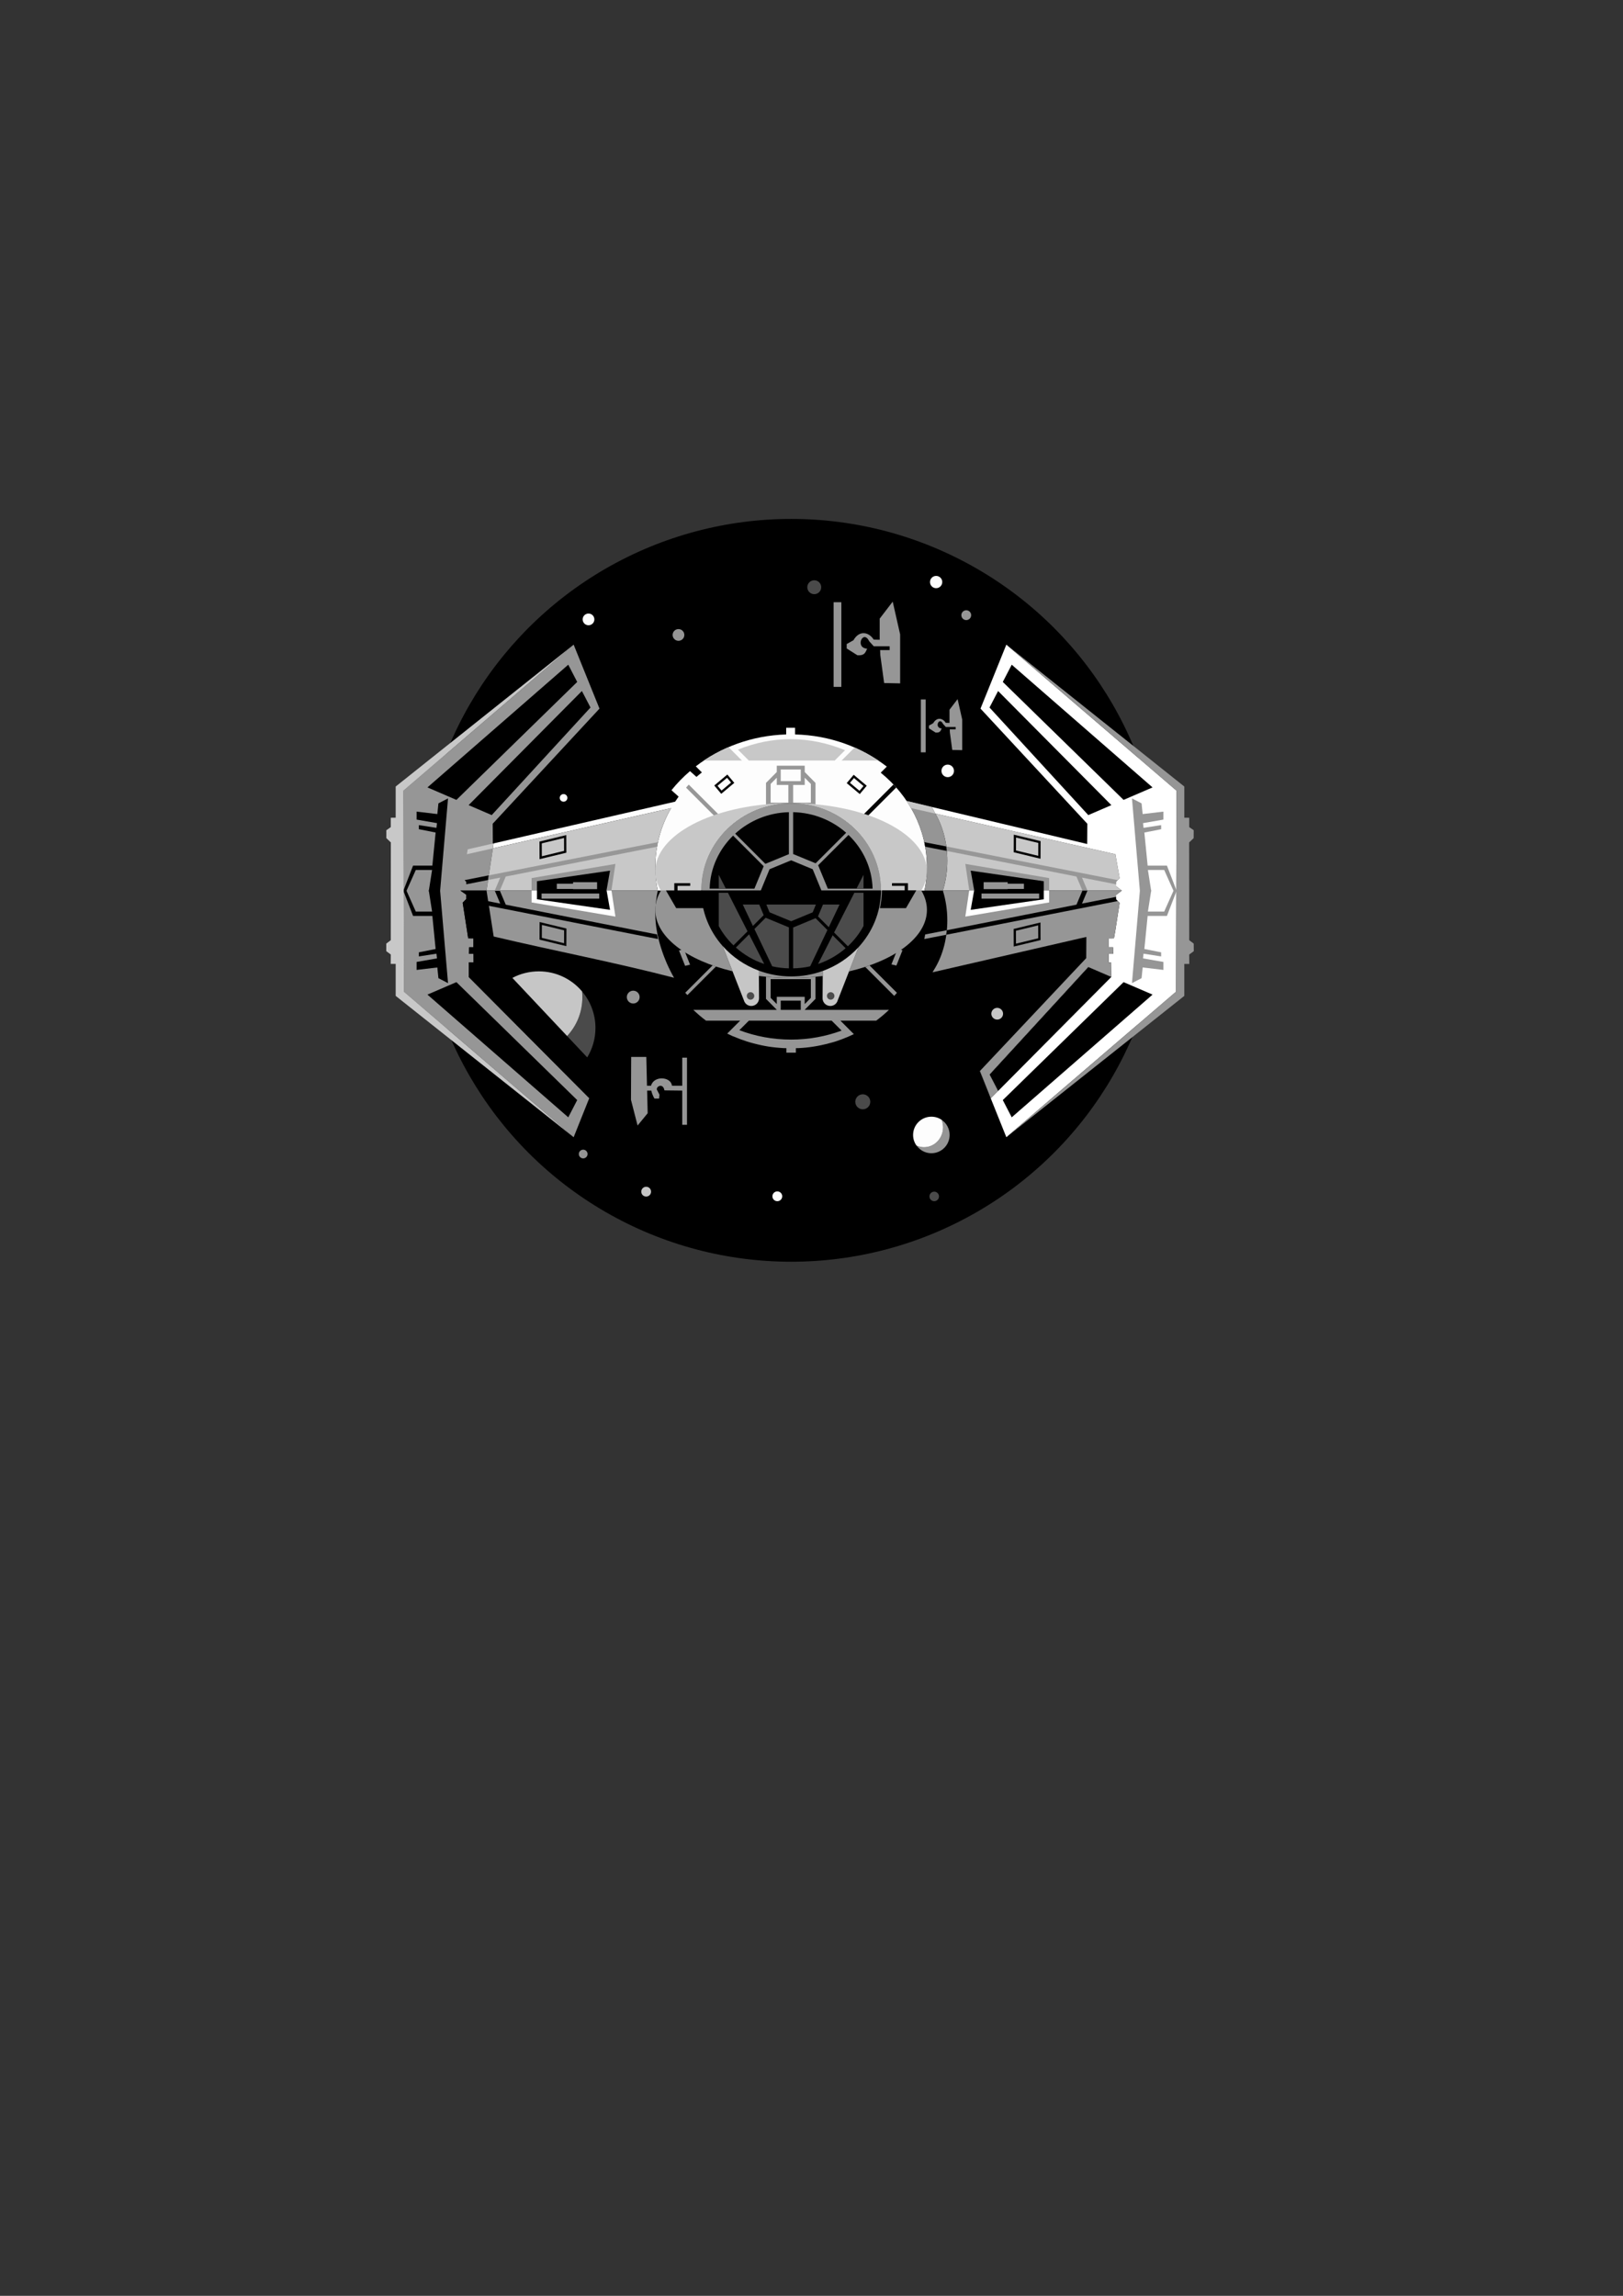 <?xml version="1.0" encoding="UTF-8" standalone="no"?>
<!-- Created with Inkscape (http://www.inkscape.org/) -->

<svg
   xmlns:dc="http://purl.org/dc/elements/1.1/"
   xmlns:cc="http://creativecommons.org/ns#"
   xmlns:rdf="http://www.w3.org/1999/02/22-rdf-syntax-ns#"
   xmlns:svg="http://www.w3.org/2000/svg"
   xmlns="http://www.w3.org/2000/svg"
   xmlns:sodipodi="http://sodipodi.sourceforge.net/DTD/sodipodi-0.dtd"
   xmlns:inkscape="http://www.inkscape.org/namespaces/inkscape"
   width="210mm"
   height="297mm"
   id="svg8736"
   version="1.1"
   inkscape:version="0.92.1 r15371"
   sodipodi:docname="TIE-X1.svg">
  <rect width="100%" height="100%" fill="#333333" stroke="none"/>
  <defs
     id="defs8738" />
  <sodipodi:namedview
     id="base"
     pagecolor="#ffffff"
     bordercolor="#666666"
     borderopacity="1.0"
     inkscape:pageopacity="0.0"
     inkscape:pageshadow="2"
     inkscape:zoom="2"
     inkscape:cx="367.99137"
     inkscape:cy="660.4742"
     inkscape:document-units="px"
     inkscape:current-layer="layer1"
     showgrid="false"
     inkscape:window-width="1920"
     inkscape:window-height="1016"
     inkscape:window-x="0"
     inkscape:window-y="27"
     inkscape:window-maximized="1" />
  <g
     inkscape:label="Calque 1"
     inkscape:groupmode="layer"
     id="layer1">
    <circle
       style="color:#000000;display:inline;overflow:visible;visibility:visible;opacity:0.99;fill:#000000;fill-opacity:1;stroke:none;stroke-width:1.129;marker:none;enable-background:accumulate"
       id="path4210"
       cx="386.933"
       cy="435.32"
       r="181.6" />
    <path
       style="color:#000000;display:inline;overflow:visible;visibility:visible;opacity:0.99;fill:#969696;fill-opacity:1;stroke:none;stroke-width:1.127;stroke-linecap:butt;stroke-linejoin:miter;stroke-miterlimit:4;stroke-dasharray:none;stroke-dashoffset:0;stroke-opacity:1;marker:none;enable-background:accumulate"
       d="m 384.2,392.767 c -23.04,1.345 -41.3,19.761 -41.3,42.3 0,0.124 -10e-4,0.243 0,0.367 h 87.967 c 10e-4,-0.124 0,-0.243 0,-0.367 0,-22.539 -18.229,-40.955 -41.267,-42.3 z"
       id="path4202"
       inkscape:connector-curvature="0" />
    <path
       style="color:#000000;display:inline;overflow:visible;visibility:visible;opacity:0.99;fill:#000000;fill-opacity:1;stroke:none;stroke-width:1.127;stroke-linecap:butt;stroke-linejoin:miter;stroke-miterlimit:4;stroke-dasharray:none;stroke-dashoffset:0;stroke-opacity:1;marker:none;enable-background:accumulate"
       d="m 342.9,435.433 c 0.207,23.242 19.832,42 44,42 24.168,0 43.76,-18.758 43.967,-42 z m 43.933,42.7 c 1.034,0 2.099,0 0.067,0 -2.102,0 -1.1,0 -0.067,0 z"
       id="path4191"
       inkscape:connector-curvature="0" />
    <path
       style="fill:#c8c8c8;fill-opacity:1;stroke:none;stroke-width:1.067px;stroke-linecap:butt;stroke-linejoin:miter;stroke-opacity:1"
       d="m 457.4,397.8 c 3.676,6.336 5.867,14.363 5.867,23.1 0,5.165 -0.781,10.065 -2.167,14.533 h 87.533 l -2.867,-2.167 0.033,-2.133 1.733,-1.767 -2.067,-11.7 z"
       id="path3830"
       inkscape:connector-curvature="0"
       sodipodi:nodetypes="csccccccc" />
    <path
       style="color:#000000;display:inline;overflow:visible;visibility:visible;opacity:0.99;fill:none;stroke:none;stroke-width:1.134;stroke-linecap:butt;stroke-linejoin:miter;stroke-miterlimit:4;stroke-dasharray:none;stroke-dashoffset:0;stroke-opacity:1;marker:none;enable-background:accumulate"
       d="m 445.567,395.133 c 0.309,0.536 0.608,1.088 0.9,1.633 0.077,0.144 0.157,0.289 0.233,0.433 0.016,0.031 0.017,0.069 0.033,0.1 0.406,0.777 0.796,1.539 1.167,2.333 0.068,0.146 0.133,0.287 0.2,0.433 0.311,0.68 0.615,1.375 0.9,2.067 0.333,0.81 0.67,1.64 0.967,2.467 0.012,0.033 0.021,0.067 0.033,0.1 0.275,0.771 0.524,1.549 0.767,2.333 0.027,0.088 0.04,0.178 0.067,0.267 0.245,0.806 0.491,1.614 0.7,2.433 0.02,0.078 0.047,0.155 0.067,0.233 0.208,0.83 0.395,1.657 0.567,2.5 0.014,0.066 0.02,0.134 0.033,0.2 0.11,0.55 0.206,1.112 0.3,1.667 0.06,0.357 0.113,0.708 0.167,1.067 0.094,0.631 0.193,1.263 0.267,1.9 0.092,0.796 0.141,1.595 0.2,2.4 0.007,0.101 0.027,0.199 0.033,0.3 0.023,0.336 0.05,0.662 0.067,1 0.047,0.952 0.067,1.904 0.067,2.867 0,0.928 -0.022,1.849 -0.067,2.767 -0.003,0.056 0.003,0.111 0,0.167 -0.005,0.1 -0.028,0.2 -0.033,0.3 -0.044,0.782 -0.091,1.559 -0.167,2.333 -0.01,0.099 -0.023,0.201 -0.033,0.3 -0.009,0.079 -0.025,0.154 -0.033,0.233 -0.198,1.846 -0.495,3.672 -0.867,5.467 h 9 c 1.386,-4.468 2.167,-9.368 2.167,-14.533 0,-8.737 -2.191,-16.764 -5.867,-23.1 z"
       id="path3825"
       inkscape:connector-curvature="0" />
    <path
       style="fill:#ffffff;fill-opacity:1;stroke:none;stroke-width:1.067px;stroke-linecap:butt;stroke-linejoin:miter;stroke-opacity:1"
       d="M 492.133,315.2 479.5,346.467 l 52.233,56.3 -0.067,9.9 -75.967,-18.1 1.7,3.233 88.067,19.867 2.067,11.7 -1.733,1.767 -0.033,2.133 2.867,2.167 -2.867,2.167 0.033,2.133 1.733,1.767 -2.067,13.3 v 0.033 l -0.7,3.967 -2.533,0.033 v 4.3 H 544.3 l 0.067,3.233 h -2.2 l -0.033,4.233 1.167,-0.033 0.1,7.033 -11.2,-4.833 -48.3,52.6 4.167,8.033 -3.567,3.6 7.633,19.033 82.967,-71.133 0.267,-98.3 z M 479.267,523.633 479.2,523.7 l 4.467,11.2 z"
       id="path9265"
       inkscape:connector-curvature="0" />
    <path
       style="fill:#969696;fill-opacity:1;stroke:none;stroke-width:1.067px;stroke-linecap:butt;stroke-linejoin:miter;stroke-opacity:1"
       d="m 492.133,315.2 83.233,71.4 -0.267,98.3 -82.967,71.133 87.033,-69.1 V 471.3 H 581.6 l -0.033,-4.6 2.233,-1.633 -0.033,-3.7 -2.2,-1.667 -0.033,-47.8 2.2,-2.1 0.033,-3.867 -2.2,-1.533 v -4.567 l -2.4,-0.033 V 384.567 Z"
       id="path9267"
       inkscape:connector-curvature="0"
       sodipodi:nodetypes="ccccccccccccccccccc" />
    <path
       style="fill:#000000;fill-opacity:1;stroke:none;stroke-width:1.067px;stroke-linecap:butt;stroke-linejoin:miter;stroke-opacity:1"
       d="M 494.767,325 490.4,333.433 549.467,391.1 563.633,385 Z m -6.667,12.867 -4.2,8.067 48.3,52.6 11.3,-4.867 z"
       id="path9269"
       inkscape:connector-curvature="0" />
    <path
       id="path9274"
       d="m 494.767,546.305 -4.367,-8.433 59.067,-57.667 14.167,6.1 z M 488.1,533.438 l -4.2,-8.067 48.3,-52.6 11.3,4.867 z"
       style="fill:#000000;fill-opacity:1;stroke:none;stroke-width:1.067px;stroke-linecap:butt;stroke-linejoin:miter;stroke-opacity:1"
       inkscape:connector-curvature="0" />
    <path
       style="fill:#969696;fill-opacity:1;stroke:none;stroke-width:1.067px;stroke-linecap:butt;stroke-linejoin:miter;stroke-opacity:1"
       d="m 553.567,390.367 3.867,45.167 -3.867,45.167 4.7,-2.433 0.533,-5.233 10.133,1.2 v -3.9 l -9.967,-1.733 0.267,-2.3 8.6,1.333 v -2 l -8.2,-1.633 1.6,-16.167 h 9.433 l 4.6,-11.933 h 0.267 l -0.133,-0.367 0.133,-0.367 h -0.267 l -4.6,-11.933 h -9.433 l -1.6,-16.167 8.2,-1.633 v -2 l -8.6,1.333 -0.267,-2.3 9.967,-1.733 v -3.9 l -10.133,1.2 -0.533,-5.233 z m 7.8,35 h 7.967 l 4.533,10.167 -4.533,10.167 h -7.967 L 562.9,435.9 h 0.033 L 563,435.767 562.967,435.533 563,435.3 562.933,435.167 H 562.9 Z"
       id="path9276"
       inkscape:connector-curvature="0" />
    <path
       style="fill:#969696;fill-opacity:1;stroke:none;stroke-width:1.067px;stroke-linecap:butt;stroke-linejoin:miter;stroke-opacity:1"
       d="M 548.633,435.433 461.1,435.467 c 1.386,4.468 2.167,9.368 2.167,14.533 0,8.719 -2.171,16.737 -5.833,23.067 -0.007,0.013 -0.026,0.021 -0.033,0.033 l -1.367,2.3 75.233,-17.3 -0.067,10.367 -51.933,55.133 5.233,13.4 3.567,-3.6 -4.167,-8.033 48.3,-52.6 11.2,4.833 -0.1,-7.033 -1.167,0.033 0.033,-4.233 h 2.2 l -0.067,-3.233 h -2.067 v -4.3 l 2.533,-0.033 0.7,-3.967 v -0.033 l 2.067,-13.3 -1.733,-1.767 -0.033,-2.133 z"
       id="path9294"
       inkscape:connector-curvature="0" />
    <path
       style="fill:#969696;fill-opacity:1;stroke:none;stroke-width:1.067px;stroke-linecap:butt;stroke-linejoin:miter;stroke-opacity:1"
       d="M 280.533,315.2 197.3,386.6 l 0.267,98.3 82.967,71.133 7.633,-19.1 L 229.233,477.7 v -7.133 l 2.367,0.033 -0.033,-4.233 h -2.2 l 0.067,-3.233 h 2.067 v -4.3 l -2.533,-0.033 -0.633,-4.133 -2.067,-13.3 1.7,-1.733 0.033,-1.1 0.033,-1.067 -2.9,-2.033 h 12.8 l 3.1,-20.633 -0.1,-12.033 52.233,-56.3 z"
       id="path3041"
       inkscape:connector-curvature="0" />
    <path
       id="path3045"
       d="m 277.901,325 4.367,8.433 L 223.201,391.1 209.034,385 Z m 6.667,12.867 4.2,8.067 -48.3,52.6 -11.3,-4.867 z"
       style="fill:#000000;fill-opacity:1;stroke:none;stroke-width:1.067px;stroke-linecap:butt;stroke-linejoin:miter;stroke-opacity:1"
       inkscape:connector-curvature="0" />
    <path
       inkscape:connector-curvature="0"
       style="fill:#000000;fill-opacity:1;stroke:none;stroke-width:1.067px;stroke-linecap:butt;stroke-linejoin:miter;stroke-opacity:1"
       d="m 277.901,546.305 4.367,-8.433 -59.067,-57.667 -14.167,6.1 z"
       id="path3047"
       sodipodi:nodetypes="ccccc" />
    <path
       id="path3049"
       d="m 219.101,390.367 -3.867,45.167 3.867,45.167 -4.7,-2.433 -0.533,-5.233 -10.133,1.2 v -3.9 l 9.967,-1.733 -0.267,-2.3 -8.6,1.333 v -2 l 8.2,-1.633 -1.6,-16.167 h -9.433 l -4.6,-11.933 h -0.267 l 0.133,-0.367 -0.133,-0.367 h 0.267 l 4.6,-11.933 h 9.433 l 1.6,-16.167 -8.2,-1.633 v -2 l 8.6,1.333 0.267,-2.3 -9.967,-1.733 v -3.9 l 10.133,1.2 0.533,-5.233 z m -7.8,35 h -7.967 l -4.533,10.167 4.533,10.167 h 7.967 l -1.533,-9.8 h -0.033 l -0.067,-0.133 0.033,-0.233 -0.033,-0.233 0.067,-0.133 h 0.033 z"
       style="fill:#000000;fill-opacity:1;stroke:none;stroke-width:1.067px;stroke-linecap:butt;stroke-linejoin:miter;stroke-opacity:1"
       inkscape:connector-curvature="0" />
    <path
       style="color:#000000;display:inline;overflow:visible;visibility:visible;opacity:0.99;fill:#ffffff;fill-opacity:1;stroke:none;stroke-width:1.128;stroke-opacity:1;marker:none;enable-background:accumulate"
       d="M 384.467,355.833 V 359.1 c -16.797,0.513 -32.152,6.295 -44.2,15.6 l 2.967,2.967 c -0.891,0.717 -1.785,1.44 -2.633,2.2 l -3.167,-2.833 c -3.318,2.845 -6.369,5.965 -9.067,9.333 l 3.5,3.133 c -0.592,0.806 -1.149,1.634 -1.7,2.467 L 241.4,412.367 241.033,414.8 328.2,395.133 c -4.938,8.575 -7.733,18.348 -7.733,28.733 0,3.954 0.425,7.821 1.2,11.567 H 342.9 c -10e-4,-0.124 0,-0.243 0,-0.367 0,-23.413 19.703,-42.4 44,-42.4 24.297,0 43.967,18.987 43.967,42.4 0,0.124 10e-4,0.243 0,0.367 H 452.1 c 0.775,-3.746 1.2,-7.613 1.2,-11.567 0,-18.365 -8.743,-34.832 -22.6,-46.067 l 2.967,-2.967 C 421.474,365.36 405.879,359.506 388.8,359.1 v -3.267 z"
       id="path3053"
       inkscape:connector-curvature="0" />
    <path
       style="color:#000000;display:inline;overflow:visible;visibility:visible;opacity:0.99;fill:#c8c8c8;fill-opacity:1;stroke:none;stroke-width:1.127;stroke-linecap:butt;stroke-linejoin:miter;stroke-miterlimit:4;stroke-dasharray:none;stroke-dashoffset:0;stroke-opacity:1;marker:none;enable-background:accumulate"
       d="m 383.467,392.767 c -35.097,0.891 -63,15.43 -63,33.2 0,3.291 0.95,6.465 2.733,9.467 h 19.7 c -10e-4,-0.124 0,-0.243 0,-0.367 0,-22.397 18.033,-40.751 40.867,-42.3 -0.099,0.002 -0.201,-0.002 -0.3,0 z m 6.5,0 c 22.85,1.534 40.9,19.892 40.9,42.3 0,0.124 10e-4,0.243 0,0.367 h 19.7 c 1.784,-3.003 2.733,-6.174 2.733,-9.467 0,-17.831 -28.068,-32.401 -63.333,-33.2 z"
       id="path3823"
       inkscape:connector-curvature="0" />
    <path
       style="fill:#969696;fill-opacity:1;stroke:none;stroke-width:1.067px;stroke-linecap:butt;stroke-linejoin:miter;stroke-opacity:1"
       d="M 472.067,422.4 474,435.267 l -0.033,0.167 h 39.1 v -0.8 -5.3 z"
       id="path3389"
       inkscape:connector-curvature="0" />
    <path
       style="fill:#000000;fill-opacity:1;stroke:none;stroke-width:1.067px;stroke-linecap:butt;stroke-linejoin:miter;stroke-opacity:1"
       d="m 225.133,435.433 2.9,2.033 -0.033,1.067 -0.033,1.1 -1.7,1.733 2.067,13.3 0.633,4.133 2.533,0.033 v 4.3 h -2.067 l -0.067,3.233 h 2.2 l 0.033,4.233 -2.367,-0.033 V 477.7 l 58.933,59.233 5.3,-13.233 -52,-55.233 -0.033,-10.533 -2.333,-15.033 71.9,14.133 10.767,2.1 c -0.051,-0.235 -0.119,-0.464 -0.167,-0.7 -0.013,-0.066 -0.02,-0.134 -0.033,-0.2 -0.088,-0.44 -0.157,-0.888 -0.233,-1.333 l -10.567,-2.067 -63.434,-12.5 -2.9,-6.867 h -2.467 l 2.667,6.333 -5.9,-1.167 -0.8,-5.2 z"
       id="path3846"
       inkscape:connector-curvature="0" />
    <path
       style="fill:#c8c8c8;fill-opacity:1;stroke:none;stroke-width:1.067px;stroke-linecap:butt;stroke-linejoin:miter;stroke-opacity:1"
       d="M 328.2,395.133 241.033,414.8 l -3.1,20.633 h 83.733 c -0.775,-3.746 -1.2,-7.613 -1.2,-11.567 0,-10.391 2.789,-20.158 7.733,-28.733 z"
       id="path3848"
       inkscape:connector-curvature="0"
       sodipodi:nodetypes="ccccsc" />
    <path
       style="color:#000000;display:inline;overflow:visible;visibility:visible;opacity:0.99;fill:none;fill-opacity:1;stroke:none;stroke-width:1.129;stroke-miterlimit:4;stroke-dasharray:none;stroke-opacity:1;marker:none;enable-background:accumulate"
       d="m 321.667,435.433 c -0.775,3.746 -1.2,7.613 -1.2,11.567 0,18.751 9.125,35.522 23.5,46.767 h 23.267 4.267 8.367 v -0.033 L 374.6,488.4 v -10.833 c 3.987,0.374 8.097,0.567 12.3,0.567 4.065,0 8.037,-0.183 11.9,-0.533 v 10.8 l -5.267,5.333 v 0.033 h 7.9 4.267 24.1 c 5.674,-4.44 10.532,-9.754 14.333,-15.7 l 11.9,-2.667 1.367,-2.3 c 3.676,-6.336 5.867,-14.363 5.867,-23.1 0,-5.165 -0.781,-10.065 -2.167,-14.533 h -9 c -0.002,-0.011 0.002,-0.023 0,-0.033 h -21.233 c -0.207,23.242 -19.798,42 -43.967,42 -24.168,0 -43.793,-18.758 -44,-42 z m 55.2,43.3 V 487.9 l 3,3.033 V 487.4 h 13.667 v 3.533 l 3,-3.033 v -9.167 z M 381.8,489.267 v 4.5 h 9.8 v -4.5 z m -15.567,9.767 -4.633,4.633 c 1.81,0.689 3.647,1.325 5.533,1.867 0.146,0.042 0.287,0.092 0.433,0.133 0.899,0.252 1.819,0.483 2.733,0.7 0.587,0.139 1.174,0.275 1.767,0.4 0.573,0.12 1.154,0.227 1.733,0.333 1.378,0.254 2.792,0.459 4.2,0.633 0.751,0.092 1.508,0.198 2.267,0.267 1.062,0.097 2.124,0.183 3.2,0.233 1.141,0.053 2.278,0.067 3.433,0.067 1.146,0 2.301,-0.013 3.433,-0.067 1.881,-0.089 3.73,-0.267 5.567,-0.5 0.212,-0.027 0.422,-0.038 0.633,-0.067 1.048,-0.142 2.069,-0.313 3.1,-0.5 1.031,-0.187 2.053,-0.403 3.067,-0.633 1.013,-0.23 2.039,-0.494 3.033,-0.767 0.984,-0.27 1.936,-0.557 2.9,-0.867 0.01,-0.003 0.023,0.003 0.033,0 0.01,-0.003 0.024,0.003 0.033,0 0.964,-0.31 1.924,-0.651 2.867,-1 l -4.867,-4.867 z"
       id="path3860"
       inkscape:connector-curvature="0"
       sodipodi:nodetypes="cscccccccsccccccccccsccccsccccccccccccccccccccscccccscccssscccccc" />
    <path
       style="color:#000000;display:inline;overflow:visible;visibility:visible;opacity:0.99;fill:#969696;fill-opacity:1;stroke:none;stroke-width:1.127;stroke-linecap:butt;stroke-linejoin:miter;stroke-miterlimit:4;stroke-dasharray:none;stroke-dashoffset:0;stroke-opacity:1;marker:none;enable-background:accumulate"
       d="m 323.2,435.433 c -1.783,3.002 -2.733,6.176 -2.733,9.467 0,13.21 15.429,24.643 37.767,30 L 353.4,462.567 c -6.476,-7.315 -10.408,-16.785 -10.5,-27.133 z m 107.667,0 c -0.095,10.622 -4.249,20.309 -11.033,27.7 L 415.2,474.967 c 22.522,-5.32 38.1,-16.786 38.1,-30.067 0,-3.292 -0.949,-6.464 -2.733,-9.467 z M 371.1,474.6 c 0.003,0.529 0.026,1.615 0.033,2.6 5.055,0.616 10.333,0.933 15.767,0.933 5.314,0 10.481,-0.31 15.433,-0.9 0.007,-0.95 0.03,-1.958 0.033,-2.5 -4.819,1.748 -10.013,2.7 -15.467,2.7 -5.569,0 -10.896,-1.014 -15.8,-2.833 z"
       id="path3862"
       inkscape:connector-curvature="0" />
    <path
       style="fill:#000000;fill-opacity:1;stroke:none;stroke-width:1.067px;stroke-linecap:butt;stroke-linejoin:miter;stroke-opacity:1"
       d="m 329.75,431.833 v 1.3 2.267 h -4.067 l 5,8.633 h 13.633 c -0.625,-2.79 -0.976,-5.669 -1,-8.633 h -11.967 v -2.267 h 6.2 v -1.3 h -6.2 z m 106.467,0 v 1.3 h 6.2 v 2.2 h -11.133 c -0.019,2.988 -0.371,5.889 -1,8.7 h 12.767 l 5.033,-8.7 h -4.067 v -2.2 -1.3 h -1.6 z"
       id="path4197"
       inkscape:connector-curvature="0" />
    <path
       style="color:#000000;display:inline;overflow:visible;visibility:visible;opacity:0.99;fill:#000000;fill-opacity:1;stroke:none;stroke-width:1.041;stroke-linecap:butt;stroke-linejoin:miter;stroke-miterlimit:4;stroke-dasharray:none;stroke-dashoffset:0;stroke-opacity:1;marker:none;enable-background:accumulate"
       d="m 385.8,397.105 c -10.172,0.264 -19.373,4.219 -26.267,10.5 l 14.767,14.767 11.5,-4.733 z m 2.067,0 v 20.467 l 11,4.533 L 413.8,407.171 c -6.864,-6.061 -15.942,-9.835 -25.933,-10.067 z m 27.067,11.133 -14.833,14.833 4.733,11.433 h 21.9 c -0.284,-10.268 -4.748,-19.525 -11.8,-26.267 z M 358.5,408.571 c -6.857,6.713 -11.188,15.832 -11.467,25.933 h 21.9 l 4.533,-10.967 z m 28.4,12.067 -10.567,4.367 -4.333,10.533 4.333,10.533 10.567,4.367 10.533,-4.367 4.333,-10.533 -4.333,-10.533 z m -39.867,15.9 c 0.27,10.107 4.577,19.222 11.433,25.933 l 15,-15 L 368.9,436.538 Z m 57.833,0 -4.833,11.533 14.833,14.833 c 7.102,-6.747 11.591,-16.051 11.867,-26.367 z m -30.433,12.2 -14.8,14.8 c 6.881,6.214 16.05,10.137 26.167,10.4 v -20.5 z m 24.4,0.2 -10.967,4.567 v 20.433 c 9.996,-0.232 19.068,-3.974 25.933,-10.033 z"
       id="path3870"
       inkscape:connector-curvature="0" />
    <path
       style="fill:#4b4b4b;fill-opacity:1;stroke:none;stroke-width:1.067px;stroke-linecap:butt;stroke-linejoin:miter;stroke-opacity:1"
       d="m 363.233,442.267 4.967,10.467 5.267,-5.267 -2.167,-5.2 z m 11.533,0 1.567,3.8 10.567,4.367 10.533,-4.367 1.567,-3.8 h -10.567 -3.067 z m 27.7,0 -2.433,5.8 5.267,5.267 5.267,-11.067 z m -28.033,6.467 -5.5,5.5 8.7,18.233 c 2.622,0.599 5.369,0.927 8.167,1 v -20.033 z m 24.4,0.2 -10.967,4.567 v 19.967 c 2.864,-0.063 5.648,-0.382 8.333,-1 l 8.433,-17.733 z"
       id="path3892"
       inkscape:connector-curvature="0" />
    <path
       style="fill:#4b4b4b;fill-opacity:1;stroke:none;stroke-width:1.067px;stroke-linecap:butt;stroke-linejoin:miter;stroke-opacity:1"
       d="M 351.5,427.733 V 434.5 h 3.467 z m 0,8.8 V 452.8 c 1.893,3.498 4.33,6.673 7.2,9.433 l 6.867,-6.867 L 356,436.533 Z m 14.833,20.3 -6.467,6.467 c 3.966,3.519 8.667,6.283 13.867,8.033 z"
       id="path3898"
       inkscape:connector-curvature="0" />
    <path
       style="fill:#4b4b4b;fill-opacity:1;stroke:none;stroke-width:1.067px;stroke-linecap:butt;stroke-linejoin:miter;stroke-opacity:1"
       d="M 422.3,427.733 418.833,434.5 H 422.3 Z m -4.5,8.8 -9.9,19.4 6.733,6.733 c 3.078,-2.874 5.673,-6.233 7.667,-9.933 v -16.2 z M 407.2,457.3 l -7.133,14.033 c 5.028,-1.697 9.588,-4.339 13.467,-7.7 z"
       id="path3900"
       inkscape:connector-curvature="0" />
    <path
       style="color:#000000;display:inline;overflow:visible;visibility:visible;opacity:0.99;fill:#969696;fill-opacity:1;stroke:none;stroke-width:1.134;stroke-linecap:butt;stroke-linejoin:miter;stroke-miterlimit:4;stroke-dasharray:none;stroke-dashoffset:0;stroke-opacity:1;marker:none;enable-background:accumulate"
       d="m 379.867,374.4 v 3.067 L 374.6,382.8 v 10.5 c 3.987,-0.374 8.097,-0.567 12.3,-0.567 4.065,0 8.037,0.183 11.9,0.533 V 382.8 l -5.267,-5.333 V 374.4 Z m 1.933,1.833 h 9.8 v 5.7 h -9.8 z m -1.933,4.033 V 383.8 h 5.667 v 8.667 h -8.667 V 383.3 Z m 13.667,0 3,3.033 v 9.167 h -8.667 V 383.8 h 5.667 z"
       id="rect3938"
       inkscape:connector-curvature="0" />
    <path
       style="color:#000000;display:inline;overflow:visible;visibility:visible;opacity:0.99;fill:none;stroke:none;stroke-width:1.127;stroke-linecap:butt;stroke-linejoin:miter;stroke-miterlimit:4;stroke-dasharray:none;stroke-dashoffset:0;stroke-opacity:1;marker:none;enable-background:accumulate"
       d="m 351.167,397.933 c -0.722,0.231 -1.431,0.489 -2.133,0.733 l 6.567,6.567 c 0.484,-0.472 0.993,-0.917 1.5,-1.367 z"
       id="path3961"
       inkscape:connector-curvature="0" />
    <path
       style="color:#000000;display:inline;overflow:visible;visibility:visible;opacity:0.99;fill:#969696;fill-opacity:1;stroke:none;stroke-width:1.134;stroke-linecap:butt;stroke-linejoin:miter;stroke-miterlimit:4;stroke-dasharray:none;stroke-dashoffset:0;stroke-opacity:1;marker:none;enable-background:accumulate"
       d="M 374.6,477.567 V 488.4 l 5.267,5.333 v 0.033 H 371.5 367.233 339.067 c 1.951,1.869 4.007,3.637 6.2,5.267 h 16.7 l -3.433,3.433 -2.9,2.9 c 0.954,0.47 1.919,0.939 2.9,1.367 l 0.033,-0.033 c 2.15,0.938 4.366,1.774 6.633,2.5 1.067,0.342 2.143,0.641 3.233,0.933 0.133,0.036 0.267,0.065 0.4,0.1 1.097,0.287 2.214,0.564 3.333,0.8 1.108,0.233 2.205,0.452 3.333,0.633 0.134,0.021 0.266,0.046 0.4,0.067 1.154,0.179 2.327,0.311 3.5,0.433 1.23,0.129 2.484,0.235 3.733,0.3 0.475,0.025 0.957,0.018 1.433,0.033 v 2.2 h 4.633 v -2.2 c 0.466,-0.016 0.938,-0.01 1.4,-0.033 1.221,-0.062 2.431,-0.144 3.633,-0.267 1.202,-0.122 2.385,-0.286 3.567,-0.467 1.182,-0.181 2.34,-0.396 3.5,-0.633 1.126,-0.231 2.263,-0.484 3.367,-0.767 0.034,-0.009 0.066,-0.025 0.1,-0.033 0.103,-0.026 0.197,-0.073 0.3,-0.1 1.03,-0.27 2.057,-0.519 3.067,-0.833 0.144,-0.045 0.289,-0.087 0.433,-0.133 0.964,-0.308 1.924,-0.653 2.867,-1 1.084,-0.399 2.145,-0.818 3.2,-1.267 0.991,-0.421 1.969,-0.869 2.933,-1.333 l -2.933,-2.933 -3.667,-3.667 h 17.533 c 2.194,-1.631 4.282,-3.396 6.233,-5.267 h -29.033 -4.267 -7.9 v -0.033 L 398.8,488.4 v -10.8 c -3.863,0.35 -7.835,0.533 -11.9,0.533 -4.203,0 -8.313,-0.193 -12.3,-0.567 z m 2.267,1.167 h 19.667 V 487.9 l -3,3.033 V 487.4 h -13.667 v 3.533 l -3,-3.033 z M 381.8,489.267 h 9.8 v 4.5 h -9.8 z m -15.567,9.767 H 406.7 l 4.867,4.867 c -7.623,2.82 -15.949,4.4 -24.667,4.4 -8.97,0 -17.529,-1.627 -25.333,-4.6 z"
       id="path3964"
       inkscape:connector-curvature="0" />
    <path
       style="color:#000000;display:inline;overflow:visible;visibility:visible;opacity:0.99;fill:#c8c8c8;fill-opacity:1;stroke:none;stroke-width:1.128;stroke-opacity:1;marker:none;enable-background:accumulate"
       d="m 386.633,361.4 c -8.677,-0.002 -17.308,1.714 -25.767,5.133 l 5.333,5.333 h 42 L 413.267,366.8 c -8.822,-3.586 -17.746,-5.398 -26.633,-5.4 z"
       id="path4017"
       inkscape:connector-curvature="0"
       sodipodi:nodetypes="cccccc" />
    <path
       style="color:#000000;display:inline;overflow:visible;visibility:visible;opacity:0.99;fill:#c8c8c8;fill-opacity:1;stroke:none;stroke-width:1.134;stroke-linecap:butt;stroke-linejoin:miter;stroke-miterlimit:4;stroke-dasharray:none;stroke-dashoffset:0;stroke-opacity:1;marker:none;enable-background:accumulate"
       d="m 356.267,365.3 c -4.26,1.832 -8.302,4.04 -12.067,6.567 h 18.633 z m 61.667,0.2 -6.367,6.367 h 17.967 c -3.634,-2.437 -7.504,-4.574 -11.6,-6.367 z"
       id="path4029"
       inkscape:connector-curvature="0"
       sodipodi:nodetypes="cccccccc" />
    <path
       style="color:#000000;display:inline;overflow:visible;visibility:visible;opacity:0.99;fill:#969696;fill-opacity:1;stroke:none;stroke-width:1.107;stroke-linecap:butt;stroke-linejoin:miter;stroke-miterlimit:4;stroke-dasharray:none;stroke-dashoffset:0;stroke-opacity:1;marker:none;enable-background:accumulate"
       d="m 336.833,383.633 c -0.457,0.483 -0.893,0.97 -1.333,1.467 l 13.567,13.567 c 0.69,-0.24 1.392,-0.473 2.1,-0.7 z"
       id="rect4032"
       inkscape:connector-curvature="0" />
    <path
       style="color:#000000;display:inline;overflow:visible;visibility:visible;opacity:0.99;fill:#000000;fill-opacity:1;stroke:none;stroke-width:1.128;stroke-opacity:1;marker:none;enable-background:accumulate"
       d="m 436.9,383.6 -14.333,14.333 c 0.718,0.229 1.434,0.457 2.133,0.7 l 13.6,-13.6 c -0.443,-0.499 -0.94,-0.947 -1.4,-1.433 z"
       id="path4050"
       inkscape:connector-curvature="0" />
    <path
       style="color:#000000;display:inline;overflow:visible;visibility:visible;opacity:0.99;fill:none;stroke:none;stroke-width:1.107;stroke-linecap:butt;stroke-linejoin:miter;stroke-miterlimit:4;stroke-dasharray:none;stroke-dashoffset:0;stroke-opacity:1;marker:none;enable-background:accumulate"
       d="m 422.567,397.933 -5.9,5.9 c 0.447,0.396 0.87,0.82 1.3,1.233 0.006,0.005 0.027,-0.005 0.033,0 l 6.467,-6.5 c -0.624,-0.215 -1.261,-0.429 -1.9,-0.633 z"
       id="rect4058"
       inkscape:connector-curvature="0" />
    <path
       style="color:#000000;display:inline;overflow:visible;visibility:visible;opacity:0.99;fill:#969696;fill-opacity:1;stroke:none;stroke-width:1.107;stroke-linecap:butt;stroke-linejoin:miter;stroke-miterlimit:4;stroke-dasharray:none;stroke-dashoffset:0;stroke-opacity:1;marker:none;enable-background:accumulate"
       d="m 348.5,472 -13.4,13.4 c 0.339,0.389 0.717,0.752 1.067,1.133 l 13.967,-13.967 C 349.581,472.382 349.041,472.192 348.5,472 Z"
       id="rect4067"
       inkscape:connector-curvature="0" />
    <path
       style="color:#000000;display:inline;overflow:visible;visibility:visible;opacity:0.99;fill:#969696;fill-opacity:1;stroke:none;stroke-width:1.107;stroke-linecap:butt;stroke-linejoin:miter;stroke-miterlimit:4;stroke-dasharray:none;stroke-dashoffset:0;stroke-opacity:1;marker:none;enable-background:accumulate"
       d="m 425.233,472.033 c -0.692,0.245 -1.389,0.501 -2.1,0.733 L 437.3,486.933 c 0.456,-0.49 0.894,-0.996 1.333,-1.5 z"
       id="rect4075"
       inkscape:connector-curvature="0" />
    <path
       style="color:#000000;display:inline;overflow:visible;visibility:visible;opacity:0.99;fill:none;stroke:none;stroke-width:1.107;stroke-linecap:butt;stroke-linejoin:miter;stroke-miterlimit:4;stroke-dasharray:none;stroke-dashoffset:0;stroke-opacity:1;marker:none;enable-background:accumulate"
       d="M 355.633,464.867 348.5,472 c 0.541,0.192 1.081,0.382 1.633,0.567 l 6.633,-6.633 c -0.385,-0.349 -0.761,-0.705 -1.133,-1.067 z"
       id="rect4083"
       inkscape:connector-curvature="0" />
    <path
       style="color:#000000;display:inline;overflow:visible;visibility:visible;opacity:0.99;fill:none;stroke:none;stroke-width:1.107;stroke-linecap:butt;stroke-linejoin:miter;stroke-miterlimit:4;stroke-dasharray:none;stroke-dashoffset:0;stroke-opacity:1;marker:none;enable-background:accumulate"
       d="m 418.1,464.9 c -0.479,0.466 -0.965,0.923 -1.467,1.367 l 6.5,6.5 c 0.711,-0.232 1.408,-0.488 2.1,-0.733 z"
       id="rect4092"
       inkscape:connector-curvature="0" />
    <path
       style="color:#000000;display:inline;overflow:visible;visibility:visible;opacity:0.99;fill:#c8c8c8;fill-opacity:1;stroke:none;stroke-width:1.134;stroke-linecap:butt;stroke-linejoin:miter;stroke-miterlimit:4;stroke-dasharray:none;stroke-dashoffset:0;stroke-opacity:1;marker:none;enable-background:accumulate"
       d="m 353.4,462.533 10.4,26.6 c 0.45,1.58 1.876,2.733 3.6,2.733 2.083,0 3.8,-1.684 3.8,-3.767 0,-0.08 -0.082,-10.752 -0.1,-13.5 -6.91,-2.564 -12.98,-6.729 -17.7,-12.067 z"
       id="path4107"
       inkscape:connector-curvature="0" />
    <path
       style="color:#000000;display:inline;overflow:visible;visibility:visible;opacity:0.99;fill:#c8c8c8;fill-opacity:1;stroke:none;stroke-width:1.134;stroke-linecap:butt;stroke-linejoin:miter;stroke-miterlimit:4;stroke-dasharray:none;stroke-dashoffset:0;stroke-opacity:1;marker:none;enable-background:accumulate"
       d="m 419.833,463.133 c -4.711,5.133 -10.689,9.142 -17.467,11.6 -0.019,2.897 -0.1,13.287 -0.1,13.367 0,2.083 1.717,3.767 3.8,3.767 1.724,0 3.15,-1.153 3.6,-2.733 z"
       id="path4112"
       inkscape:connector-curvature="0" />
    <circle
       style="color:#000000;display:inline;overflow:visible;visibility:visible;opacity:0.99;fill:#4b4b4b;fill-opacity:1;stroke:none;stroke-width:1.134;stroke-linecap:butt;stroke-linejoin:miter;stroke-miterlimit:4;stroke-dasharray:none;stroke-dashoffset:0;stroke-opacity:1;marker:none;enable-background:accumulate"
       id="path4120"
       cx="367.033"
       cy="486.953"
       r="1.833" />
    <circle
       id="path4122"
       style="color:#000000;display:inline;overflow:visible;visibility:visible;opacity:0.99;fill:#4b4b4b;fill-opacity:1;stroke:none;stroke-width:1.134;stroke-linecap:butt;stroke-linejoin:miter;stroke-miterlimit:4;stroke-dasharray:none;stroke-dashoffset:0;stroke-opacity:1;marker:none;enable-background:accumulate"
       cx="406.233"
       cy="486.953"
       r="1.833" />
    <rect
       style="color:#000000;display:inline;overflow:visible;visibility:visible;opacity:0.99;fill:#969696;fill-opacity:1;stroke:none;stroke-width:1.14;stroke-linecap:butt;stroke-linejoin:miter;stroke-miterlimit:4;stroke-dasharray:none;stroke-dashoffset:0;stroke-opacity:1;marker:none;enable-background:accumulate"
       id="rect4193"
       width="2.485"
       height="8.071"
       x="585.671"
       y="353.87"
       transform="matrix(0.973,0.231,-0.37,0.929,0,0)" />
    <rect
       transform="matrix(-0.973,0.231,0.37,0.929,0,0)"
       y="534.572"
       x="-140.475"
       height="8.071"
       width="2.485"
       id="rect4195"
       style="color:#000000;display:inline;overflow:visible;visibility:visible;opacity:0.99;fill:#969696;fill-opacity:1;stroke:none;stroke-width:1.14;stroke-linecap:butt;stroke-linejoin:miter;stroke-miterlimit:4;stroke-dasharray:none;stroke-dashoffset:0;stroke-opacity:1;marker:none;enable-background:accumulate" />
    <rect
       style="color:#000000;display:inline;overflow:visible;visibility:visible;opacity:0.99;fill:none;stroke:#000000;stroke-width:1.15;stroke-linecap:butt;stroke-linejoin:miter;stroke-miterlimit:4;stroke-dasharray:none;stroke-dashoffset:0;stroke-opacity:1;marker:none;enable-background:accumulate"
       id="rect4215"
       width="12.346"
       height="7.46"
       x="511.81"
       y="288.531"
       transform="matrix(0.972,0.235,-0.004,1,0,0)" />
    <path
       inkscape:connector-curvature="0"
       style="color:#000000;display:inline;overflow:visible;visibility:visible;opacity:0.99;fill:#969696;fill-opacity:1;stroke:none;stroke-width:1.134;stroke-linecap:butt;stroke-linejoin:miter;stroke-miterlimit:4;stroke-dasharray:none;stroke-dashoffset:0;stroke-opacity:1;marker:none;enable-background:accumulate"
       d="M 463,454.833 452.433,456.9 c -0.076,0.445 -0.145,0.894 -0.233,1.333 -0.013,0.067 -0.02,0.134 -0.033,0.2 -0.048,0.236 -0.116,0.465 -0.167,0.7 l 10.767,-2.1 c 0.101,-0.724 0.163,-1.461 0.233,-2.2 z"
       id="path4227" />
    <path
       style="color:#000000;display:inline;overflow:visible;visibility:visible;opacity:0.99;fill:#969696;fill-opacity:1;stroke:none;stroke-width:1.134;stroke-linecap:butt;stroke-linejoin:miter;stroke-miterlimit:4;stroke-dasharray:none;stroke-dashoffset:0;stroke-opacity:1;marker:none;enable-background:accumulate"
       d="m 462.767,413.867 c 0.101,0.724 0.163,1.461 0.233,2.2 l 63.433,12.5 2.9,6.867 H 531.8 l -2.667,-6.333 16.633,3.267 0.033,-1.233 0.767,-0.8 z"
       id="path4237"
       inkscape:connector-curvature="0"
       sodipodi:nodetypes="cccccccccc" />
    <path
       style="color:#000000;display:inline;overflow:visible;visibility:visible;opacity:0.99;fill:#000000;fill-opacity:1;stroke:none;stroke-width:1.134;stroke-linecap:butt;stroke-linejoin:miter;stroke-miterlimit:4;stroke-dasharray:none;stroke-dashoffset:0;stroke-opacity:1;marker:none;enable-background:accumulate"
       d="m 529.333,435.467 -2.9,6.867 -63.433,12.5 c -0.07,0.739 -0.132,1.476 -0.233,2.2 l 83.8,-16.467 -0.767,-0.8 -0.033,-1.233 -16.633,3.267 2.667,-6.333 z"
       id="path4243"
       inkscape:connector-curvature="0"
       sodipodi:nodetypes="cccccccccc" />
    <path
       style="color:#000000;display:inline;overflow:visible;visibility:visible;opacity:0.99;fill:none;stroke:none;stroke-width:1.134;stroke-linecap:butt;stroke-linejoin:miter;stroke-miterlimit:4;stroke-dasharray:none;stroke-dashoffset:0;stroke-opacity:1;marker:none;enable-background:accumulate"
       d="m 321.767,411.767 -10.767,2.1 -83.8,16.467 0.767,0.8 0.033,1.233 16.633,-3.267 -2.667,6.333 h 2.467 l 2.9,-6.867 63.433,-12.5 L 321.333,414 c 0.076,-0.445 0.146,-0.894 0.233,-1.333 0.013,-0.067 0.02,-0.134 0.033,-0.2 0.048,-0.236 0.116,-0.465 0.167,-0.7 z"
       id="path4264"
       inkscape:connector-curvature="0" />
    <rect
       transform="matrix(-0.972,0.235,0.004,1,0,0)"
       y="574.073"
       x="-520.547"
       height="7.46"
       width="12.346"
       id="rect4282"
       style="color:#000000;display:inline;overflow:visible;visibility:visible;opacity:0.99;fill:none;stroke:#000000;stroke-width:1.15;stroke-linecap:butt;stroke-linejoin:miter;stroke-miterlimit:4;stroke-dasharray:none;stroke-dashoffset:0;stroke-opacity:1;marker:none;enable-background:accumulate" />
    <rect
       transform="matrix(-0.972,0.235,0.004,1,0,0)"
       y="475.376"
       x="-282.387"
       height="7.46"
       width="12.346"
       id="rect4284"
       style="color:#000000;display:inline;overflow:visible;visibility:visible;opacity:0.99;fill:none;stroke:#000000;stroke-width:1.15;stroke-linecap:butt;stroke-linejoin:miter;stroke-miterlimit:4;stroke-dasharray:none;stroke-dashoffset:0;stroke-opacity:1;marker:none;enable-background:accumulate" />
    <path
       style="fill:#ffffff;fill-opacity:1;stroke:none;stroke-width:1.067px;stroke-linecap:butt;stroke-linejoin:miter;stroke-opacity:1"
       d="m 473.967,435.433 -1.9,12.733 41,-6.933 v -5.3 -0.5 z"
       id="path4293"
       inkscape:connector-curvature="0" />
    <path
       style="fill:#000000;fill-opacity:1;stroke:none;stroke-width:1.067px;stroke-linecap:butt;stroke-linejoin:miter;stroke-opacity:1"
       d="m 474.7,425.7 1.7,9.567 -1.7,9.6 L 510.433,439.7 V 435.767 434.8 430.867 Z"
       id="path4288"
       inkscape:connector-curvature="0" />
    <path
       style="color:#000000;display:inline;overflow:visible;visibility:visible;opacity:0.99;fill:#969696;fill-opacity:1;stroke:none;stroke-width:1.134;stroke-linecap:butt;stroke-linejoin:miter;stroke-miterlimit:4;stroke-dasharray:none;stroke-dashoffset:0;stroke-opacity:1;marker:none;enable-background:accumulate"
       d="m 481.033,431.333 v 3.4 H 492.8 v -0.1 h 7.933 v -2.533 H 492.8 v -0.767 z"
       id="rect4295"
       inkscape:connector-curvature="0" />
    <rect
       style="color:#000000;display:inline;overflow:visible;visibility:visible;opacity:0.99;fill:#969696;fill-opacity:1;stroke:none;stroke-width:1.134;stroke-linecap:butt;stroke-linejoin:miter;stroke-miterlimit:4;stroke-dasharray:none;stroke-dashoffset:0;stroke-opacity:1;marker:none;enable-background:accumulate"
       id="rect4300"
       width="28.19"
       height="2.488"
       x="479.984"
       y="436.89" />
    <path
       style="fill:#969696;fill-opacity:1;stroke:none;stroke-width:1.067px;stroke-linecap:butt;stroke-linejoin:miter;stroke-opacity:1"
       d="m 237.933,435.433 0.8,5.2 5.9,1.167 -2.667,-6.333 h 2.467 l 2.9,6.867 63.433,12.5 10.567,2.067 c 0.076,0.445 0.146,0.894 0.233,1.333 0.013,0.067 0.02,0.134 0.033,0.2 0.048,0.236 0.116,0.465 0.167,0.7 l -10.767,-2.1 -71.9,-14.133 2.333,15 c 29.395,6.971 59.034,12.591 88.2,20.167 -4.944,-8.575 -9.167,-20.675 -9.167,-31.067 0,-3.954 0.425,-7.821 1.2,-11.567 H 237.933 Z"
       id="path3313"
       inkscape:connector-curvature="0" />
    <path
       style="fill:#969696;fill-opacity:1;stroke:none;stroke-width:1.067px;stroke-linecap:butt;stroke-linejoin:miter;stroke-opacity:1"
       d="m 300.967,422.4 -41,6.933 v 5.3 0.8 h 39.067 l -0.033,-0.167 z"
       id="path4304"
       inkscape:connector-curvature="0" />
    <path
       style="fill:#ffffff;fill-opacity:1;stroke:none;stroke-width:1.067px;stroke-linecap:butt;stroke-linejoin:miter;stroke-opacity:1"
       d="m 259.967,435.433 v 0.5 5.3 l 41,6.933 -1.933,-12.733 z"
       id="path3318"
       inkscape:connector-curvature="0" />
    <path
       id="path4302"
       d="m 298.326,425.7 -1.7,9.567 1.7,9.6 L 262.592,439.7 V 435.767 434.8 430.867 Z"
       style="fill:#000000;fill-opacity:1;stroke:none;stroke-width:1.067px;stroke-linecap:butt;stroke-linejoin:miter;stroke-opacity:1"
       inkscape:connector-curvature="0" />
    <path
       id="path4306"
       d="m 291.992,431.333 v 3.4 h -11.767 v -0.1 h -7.933 v -2.533 h 7.933 v -0.767 h 11.767 z"
       style="color:#000000;display:inline;overflow:visible;visibility:visible;opacity:0.99;fill:#969696;fill-opacity:1;stroke:none;stroke-width:1.134;stroke-linecap:butt;stroke-linejoin:miter;stroke-miterlimit:4;stroke-dasharray:none;stroke-dashoffset:0;stroke-opacity:1;marker:none;enable-background:accumulate"
       inkscape:connector-curvature="0" />
    <rect
       y="436.89"
       x="-293.041"
       height="2.488"
       width="28.19"
       id="rect4308"
       style="color:#000000;display:inline;overflow:visible;visibility:visible;opacity:0.99;fill:#969696;fill-opacity:1;stroke:none;stroke-width:1.134;stroke-linecap:butt;stroke-linejoin:miter;stroke-miterlimit:4;stroke-dasharray:none;stroke-dashoffset:0;stroke-opacity:1;marker:none;enable-background:accumulate"
       transform="scale(-1,1)" />
    <path
       style="fill:#c8c8c8;fill-opacity:1;stroke:none;stroke-width:1.067px;stroke-linecap:butt;stroke-linejoin:miter;stroke-opacity:1"
       d="m 241.4,412.367 -12.667,2.9 -0.4,2.4 12.7,-2.867 z"
       id="path3157"
       inkscape:connector-curvature="0" />
    <path
       style="color:#000000;display:inline;overflow:visible;visibility:visible;opacity:0.99;fill:#000000;fill-opacity:1;stroke:none;stroke-width:1.134;stroke-linecap:butt;stroke-linejoin:miter;stroke-miterlimit:4;stroke-dasharray:none;stroke-dashoffset:0;stroke-opacity:1;marker:none;enable-background:accumulate"
       d="m 239.033,428 -11.833,2.333 0.767,0.8 v 0.1 l 0.033,0.033 0.033,1.1 10.667,-2.1 z"
       id="path3172"
       inkscape:connector-curvature="0" />
    <path
       style="color:#000000;display:inline;overflow:visible;visibility:visible;opacity:0.99;fill:#969696;fill-opacity:1;stroke:none;stroke-width:1.134;stroke-linecap:butt;stroke-linejoin:miter;stroke-miterlimit:4;stroke-dasharray:none;stroke-dashoffset:0;stroke-opacity:1;marker:none;enable-background:accumulate"
       d="M 321.767,411.767 311,413.867 239.033,428 238.7,430.267 244.633,429.1 l -2.667,6.333 h 2.467 l 2.9,-6.867 63.433,-12.5 L 321.333,414 c 0.076,-0.445 0.146,-0.894 0.233,-1.333 0.013,-0.067 0.02,-0.134 0.033,-0.2 0.048,-0.236 0.116,-0.465 0.167,-0.7 z"
       id="path3181"
       inkscape:connector-curvature="0"
       sodipodi:nodetypes="ccccccccccccc" />
    <path
       id="path3190"
       d="m 443.305,391.606 c 0.309,0.536 2.869,4.615 3.161,5.161 0.077,0.144 0.157,0.289 0.233,0.433 0.016,0.031 0.017,0.069 0.033,0.1 0.406,0.777 0.796,1.539 1.167,2.333 0.068,0.146 0.133,0.287 0.2,0.433 0.311,0.68 0.615,1.375 0.9,2.067 0.333,0.81 0.67,1.64 0.967,2.467 0.012,0.033 0.021,0.067 0.033,0.1 0.275,0.771 0.524,1.549 0.767,2.333 0.027,0.088 0.04,0.178 0.067,0.267 0.245,0.806 0.491,1.614 0.7,2.433 0.02,0.078 0.047,0.155 0.067,0.233 0.208,0.83 0.395,1.657 0.567,2.5 0.014,0.066 0.02,0.134 0.033,0.2 0.11,0.55 0.206,1.112 0.3,1.667 0.06,0.357 0.113,0.708 0.167,1.067 0.094,0.631 0.193,1.263 0.267,1.9 0.092,0.796 0.141,1.595 0.2,2.4 0.007,0.101 0.027,0.199 0.033,0.3 0.023,0.336 0.05,0.662 0.067,1 0.047,0.952 0.067,1.904 0.067,2.867 0,0.928 -0.022,1.849 -0.067,2.767 -0.003,0.056 0.003,0.111 0,0.167 -0.005,0.1 -0.028,0.2 -0.033,0.3 -0.044,0.782 -0.091,1.559 -0.167,2.333 -0.01,0.099 -0.023,0.201 -0.033,0.3 -0.009,0.079 -0.025,0.154 -0.033,0.233 -0.198,1.846 -0.495,3.672 -0.867,5.467 h 9 c 1.386,-4.468 2.167,-9.368 2.167,-14.533 0,-8.737 -2.191,-16.764 -5.867,-23.1 l -1.702,-3.241 z"
       style="color:#000000;display:inline;overflow:visible;visibility:visible;opacity:0.99;fill:#969696;fill-opacity:1;stroke:none;stroke-width:1.134;stroke-linecap:butt;stroke-linejoin:miter;stroke-miterlimit:4;stroke-dasharray:none;stroke-dashoffset:0;stroke-opacity:1;marker:none;enable-background:accumulate"
       inkscape:connector-curvature="0"
       sodipodi:nodetypes="ccccscsccccccccccccccsccccccccsccc" />
    <path
       style="color:#000000;display:inline;overflow:visible;visibility:visible;opacity:0.99;fill:#c8c8c8;fill-opacity:1;stroke:none;stroke-width:1.134;stroke-linecap:butt;stroke-linejoin:miter;stroke-miterlimit:4;stroke-dasharray:none;stroke-dashoffset:0;stroke-opacity:1;marker:none;enable-background:accumulate"
       d="m 443.333,391.6 2.233,3.533 L 457.4,397.8 l -1.7,-3.233 z"
       id="path3202"
       inkscape:connector-curvature="0" />
    <path
       style="color:#000000;display:inline;overflow:visible;visibility:visible;opacity:0.99;fill:#4b4b4b;fill-opacity:1;stroke:none;stroke-width:1.134;stroke-linecap:butt;stroke-linejoin:miter;stroke-miterlimit:4;stroke-dasharray:none;stroke-dashoffset:0;stroke-opacity:1;marker:none;enable-background:accumulate"
       d="m 284.667,484.767 c 0.099,0.951 0.133,1.923 0.133,2.9 0,7.308 -2.839,13.954 -7.467,18.9 L 287.167,517 c 2.565,-4.197 4.033,-9.121 4.033,-14.4 0,-6.796 -2.468,-13.017 -6.533,-17.833 z"
       id="path3221"
       inkscape:connector-curvature="0" />
    <path
       style="color:#000000;display:inline;overflow:visible;visibility:visible;opacity:0.99;fill:#c8c8c8;fill-opacity:1;stroke:none;stroke-width:1.134;stroke-linecap:butt;stroke-linejoin:miter;stroke-miterlimit:4;stroke-dasharray:none;stroke-dashoffset:0;stroke-opacity:1;marker:none;enable-background:accumulate"
       d="m 263.533,474.933 c -4.679,0 -9.103,1.149 -12.967,3.2 l 26.767,28.433 c 4.628,-4.946 7.467,-11.592 7.467,-18.9 0,-0.977 -0.034,-1.949 -0.133,-2.9 -5.075,-6.012 -12.649,-9.833 -21.133,-9.833 z"
       id="path3223"
       inkscape:connector-curvature="0" />
    <circle
       style="color:#000000;display:inline;overflow:visible;visibility:visible;opacity:0.99;fill:#969696;fill-opacity:1;stroke:none;stroke-width:1.134;stroke-linecap:butt;stroke-linejoin:miter;stroke-miterlimit:4;stroke-dasharray:none;stroke-dashoffset:0;stroke-opacity:1;marker:none;enable-background:accumulate"
       id="path3232"
       cx="309.667"
       cy="487.52"
       r="3.133" />
    <circle
       style="color:#000000;display:inline;overflow:visible;visibility:visible;opacity:0.99;fill:#969696;fill-opacity:1;stroke:none;stroke-width:1.134;stroke-linecap:butt;stroke-linejoin:miter;stroke-miterlimit:4;stroke-dasharray:none;stroke-dashoffset:0;stroke-opacity:1;marker:none;enable-background:accumulate"
       id="path3234"
       cx="285.2"
       cy="564.253"
       r="2.133" />
    <circle
       style="color:#000000;display:inline;overflow:visible;visibility:visible;opacity:0.99;fill:#ffffff;fill-opacity:1;stroke:none;stroke-width:1.134;stroke-linecap:butt;stroke-linejoin:miter;stroke-miterlimit:4;stroke-dasharray:none;stroke-dashoffset:0;stroke-opacity:1;marker:none;enable-background:accumulate"
       id="path3236"
       cx="275.6"
       cy="390.12"
       r="1.867" />
    <circle
       style="color:#000000;display:inline;overflow:visible;visibility:visible;opacity:0.99;fill:#ffffff;fill-opacity:1;stroke:none;stroke-width:1.134;stroke-linecap:butt;stroke-linejoin:miter;stroke-miterlimit:4;stroke-dasharray:none;stroke-dashoffset:0;stroke-opacity:1;marker:none;enable-background:accumulate"
       id="path3238"
       cx="287.8"
       cy="302.853"
       r="2.867" />
    <circle
       style="color:#000000;display:inline;overflow:visible;visibility:visible;opacity:0.99;fill:#969696;fill-opacity:1;stroke:none;stroke-width:1.134;stroke-linecap:butt;stroke-linejoin:miter;stroke-miterlimit:4;stroke-dasharray:none;stroke-dashoffset:0;stroke-opacity:1;marker:none;enable-background:accumulate"
       id="path3240"
       cx="331.8"
       cy="310.453"
       r="2.867" />
    <circle
       style="color:#000000;display:inline;overflow:visible;visibility:visible;opacity:0.99;fill:#4b4b4b;fill-opacity:1;stroke:none;stroke-width:1.134;stroke-linecap:butt;stroke-linejoin:miter;stroke-miterlimit:4;stroke-dasharray:none;stroke-dashoffset:0;stroke-opacity:1;marker:none;enable-background:accumulate"
       id="path3242"
       cx="398.2"
       cy="287.12"
       r="3.4" />
    <circle
       style="color:#000000;display:inline;overflow:visible;visibility:visible;opacity:0.99;fill:#ffffff;fill-opacity:1;stroke:none;stroke-width:1.134;stroke-linecap:butt;stroke-linejoin:miter;stroke-miterlimit:4;stroke-dasharray:none;stroke-dashoffset:0;stroke-opacity:1;marker:none;enable-background:accumulate"
       id="path3244"
       cx="457.8"
       cy="284.586"
       r="3" />
    <circle
       style="color:#000000;display:inline;overflow:visible;visibility:visible;opacity:0.99;fill:#969696;fill-opacity:1;stroke:none;stroke-width:1.134;stroke-linecap:butt;stroke-linejoin:miter;stroke-miterlimit:4;stroke-dasharray:none;stroke-dashoffset:0;stroke-opacity:1;marker:none;enable-background:accumulate"
       id="path3246"
       cx="472.533"
       cy="300.786"
       r="2.4" />
    <circle
       style="color:#000000;display:inline;overflow:visible;visibility:visible;opacity:0.99;fill:#ffffff;fill-opacity:1;stroke:none;stroke-width:1.134;stroke-linecap:butt;stroke-linejoin:miter;stroke-miterlimit:4;stroke-dasharray:none;stroke-dashoffset:0;stroke-opacity:1;marker:none;enable-background:accumulate"
       id="path3248"
       cx="463.467"
       cy="376.92"
       r="3.067" />
    <circle
       style="color:#000000;display:inline;overflow:visible;visibility:visible;opacity:0.99;fill:#c8c8c8;fill-opacity:1;stroke:none;stroke-width:1.134;stroke-linecap:butt;stroke-linejoin:miter;stroke-miterlimit:4;stroke-dasharray:none;stroke-dashoffset:0;stroke-opacity:1;marker:none;enable-background:accumulate"
       id="path3250"
       cx="487.667"
       cy="495.653"
       r="2.867" />
    <circle
       style="color:#000000;display:inline;overflow:visible;visibility:visible;opacity:0.99;fill:#4b4b4b;fill-opacity:1;stroke:none;stroke-width:1.134;stroke-linecap:butt;stroke-linejoin:miter;stroke-miterlimit:4;stroke-dasharray:none;stroke-dashoffset:0;stroke-opacity:1;marker:none;enable-background:accumulate"
       id="path3252"
       cx="421.933"
       cy="538.72"
       r="3.667" />
    <circle
       style="color:#000000;display:inline;overflow:visible;visibility:visible;opacity:0.99;fill:#4b4b4b;fill-opacity:1;stroke:none;stroke-width:1.134;stroke-linecap:butt;stroke-linejoin:miter;stroke-miterlimit:4;stroke-dasharray:none;stroke-dashoffset:0;stroke-opacity:1;marker:none;enable-background:accumulate"
       id="path3254"
       cx="456.867"
       cy="584.986"
       r="2.333" />
    <circle
       style="color:#000000;display:inline;overflow:visible;visibility:visible;opacity:0.99;fill:#ffffff;fill-opacity:1;stroke:none;stroke-width:1.134;stroke-linecap:butt;stroke-linejoin:miter;stroke-miterlimit:4;stroke-dasharray:none;stroke-dashoffset:0;stroke-opacity:1;marker:none;enable-background:accumulate"
       id="path3256"
       cx="380.133"
       cy="584.92"
       r="2.4" />
    <circle
       style="color:#000000;display:inline;overflow:visible;visibility:visible;opacity:0.99;fill:#c8c8c8;fill-opacity:1;stroke:none;stroke-width:1.134;stroke-linecap:butt;stroke-linejoin:miter;stroke-miterlimit:4;stroke-dasharray:none;stroke-dashoffset:0;stroke-opacity:1;marker:none;enable-background:accumulate"
       id="path3258"
       cx="316"
       cy="582.653"
       r="2.4" />
    <path
       style="color:#000000;display:inline;overflow:visible;visibility:visible;opacity:0.99;fill:#969696;fill-opacity:1;stroke:none;stroke-width:1.134;stroke-linecap:butt;stroke-linejoin:miter;stroke-miterlimit:4;stroke-dasharray:none;stroke-dashoffset:0;stroke-opacity:1;marker:none;enable-background:accumulate"
       d="m 460.5,547.533 c 0.44,1.13 0.7,2.371 0.7,3.667 0,5.376 -4.179,9.733 -9.333,9.733 -1.278,0 -2.491,-0.282 -3.6,-0.767 1.625,2.223 4.236,3.7 7.2,3.7 4.934,0 8.933,-4 8.933,-8.933 0,-3.067 -1.546,-5.791 -3.9,-7.4 z"
       id="path3260"
       inkscape:connector-curvature="0" />
    <path
       style="color:#000000;display:inline;overflow:visible;visibility:visible;opacity:0.99;fill:#ffffff;fill-opacity:1;stroke:none;stroke-width:1.134;stroke-linecap:butt;stroke-linejoin:miter;stroke-miterlimit:4;stroke-dasharray:none;stroke-dashoffset:0;stroke-opacity:1;marker:none;enable-background:accumulate"
       d="m 455.467,546 c -4.934,0 -8.933,4 -8.933,8.933 0,1.963 0.627,3.759 1.7,5.233 0.004,0.005 0.029,-0.005 0.033,0 1.109,0.485 2.322,0.767 3.6,0.767 5.155,0 9.333,-4.358 9.333,-9.733 0,-1.295 -0.26,-2.536 -0.7,-3.667 C 459.067,546.554 457.334,546 455.467,546 Z"
       id="path3264"
       inkscape:connector-curvature="0" />
    <rect
       style="color:#000000;display:inline;overflow:visible;visibility:visible;opacity:0.99;fill:#969696;fill-opacity:1;stroke:none;stroke-width:1.134;stroke-linecap:butt;stroke-linejoin:miter;stroke-miterlimit:4;stroke-dasharray:none;stroke-dashoffset:0;stroke-opacity:1;marker:none;enable-background:accumulate"
       id="rect3270"
       width="3.771"
       height="41.389"
       x="407.671"
       y="294.45" />
    <path
       style="fill:#969696;fill-opacity:1;stroke:none;stroke-width:1.067px;stroke-linecap:butt;stroke-linejoin:miter;stroke-opacity:1"
       d="m 436.567,294.167 -6.367,8.3 V 312.8 l -2.933,-0.067 c -2.217,-3.55 -6.881,-4.935 -9.9,0.3 l -3.3,1.867 v 2.167 l 5.2,3.3 c 3.782,0.301 3.984,-1.637 4.8,-3.2 -6.206,-0.349 -1.941,-9.699 1,-3.633 L 427.3,316 h 7.767 v 1.867 H 430.4 l 0.1,2.433 1.867,13.667 7.833,0.167 V 310.2 Z"
       id="path3272"
       inkscape:connector-curvature="0"
       sodipodi:nodetypes="ccccccccccccccccccc" />
    <rect
       y="342.001"
       x="450.331"
       height="25.845"
       width="2.345"
       id="rect3280"
       style="color:#000000;display:inline;overflow:visible;visibility:visible;opacity:0.99;fill:#969696;fill-opacity:1;stroke:none;stroke-width:1.134;stroke-linecap:butt;stroke-linejoin:miter;stroke-miterlimit:4;stroke-dasharray:none;stroke-dashoffset:0;stroke-opacity:1;marker:none;enable-background:accumulate" />
    <path
       sodipodi:nodetypes="ccccccccccccccccccc"
       inkscape:connector-curvature="0"
       id="path3282"
       d="m 468.296,341.824 -3.958,5.183 v 6.453 l -1.824,-0.042 c -1.378,-2.217 -4.278,-3.082 -6.155,0.187 l -2.052,1.166 v 1.353 l 3.233,2.061 c 2.351,0.188 2.477,-1.022 2.984,-1.998 -3.859,-0.218 -1.207,-6.056 0.622,-2.269 l 1.389,1.54 h 4.829 v 1.166 h -2.901 l 0.062,1.519 1.161,8.534 4.87,0.104 v -14.945 z"
       style="fill:#969696;fill-opacity:1;stroke:none;stroke-width:1.067px;stroke-linecap:butt;stroke-linejoin:miter;stroke-opacity:1" />
    <path
       style="color:#000000;display:inline;overflow:visible;visibility:visible;opacity:0.99;fill:#969696;fill-opacity:1;stroke:none;stroke-width:1.134;stroke-linecap:butt;stroke-linejoin:miter;stroke-miterlimit:4;stroke-dasharray:none;stroke-dashoffset:0;stroke-opacity:1;marker:none;enable-background:accumulate"
       d="m 308.667,516.767 -0.1,20.967 3.233,12.583 4.933,-6.017 -0.267,-11.067 H 318.5 c 0.237,1.128 0.71,2.42 1.533,3.9 h 2.3 l 0.167,-1.9 -1,-1.967 c -1.454,-1.617 2.676,-4.34 3.433,-0.133 l 8.7,0.1 v 16.733 h 2.333 v -32.833 h -2.333 v 13.733 l -5.045,-0.01 c -0.328,-4.364 -8.758,-5.207 -10.222,0.01 H 316.4 l -0.333,-14.1 z"
       id="rect3284"
       inkscape:connector-curvature="0"
       sodipodi:nodetypes="cccccccccccccccccccccc" />
    <path
       style="fill:#c8c8c8;fill-opacity:1;stroke:none;stroke-width:1.067px;stroke-linecap:butt;stroke-linejoin:miter;stroke-opacity:1"
       d="M 280.533,315.2 193.5,384.567 V 399.8 l -2.4,0.033 v 4.567 l -2.167,1.533 v 3.867 l 2.2,2.1 -0.033,47.8 -2.2,1.667 v 3.7 l 2.2,1.633 -0.033,4.6 h 2.433 v 15.633 l 87.033,69.1 -82.967,-71.133 -0.267,-98.3 z"
       id="path3309"
       inkscape:connector-curvature="0"
       sodipodi:nodetypes="ccccccccccccccccccc" />
    <path
       inkscape:connector-curvature="0"
       style="color:#000000;display:inline;overflow:visible;visibility:visible;opacity:0.99;fill:#000000;fill-opacity:1;stroke:none;stroke-width:1.134;stroke-linecap:butt;stroke-linejoin:miter;stroke-miterlimit:4;stroke-dasharray:none;stroke-dashoffset:0;stroke-opacity:1;marker:none;enable-background:accumulate"
       d="m 452,411.767 c 0.051,0.235 0.119,0.464 0.167,0.7 0.013,0.066 0.02,0.134 0.033,0.2 0.088,0.44 0.157,0.888 0.233,1.333 l 10.567,2.067 c -0.07,-0.739 -0.132,-1.476 -0.233,-2.2 z"
       id="path4232" />
    <rect
       style="color:#000000;display:inline;overflow:visible;visibility:visible;opacity:0.99;fill:none;stroke:#000000;stroke-width:1.15;stroke-linecap:butt;stroke-linejoin:miter;stroke-miterlimit:4;stroke-dasharray:none;stroke-dashoffset:0;stroke-opacity:1;marker:none;enable-background:accumulate"
       id="rect4286"
       width="12.346"
       height="7.46"
       x="273.65"
       y="387.228"
       transform="matrix(0.972,0.235,-0.004,1,0,0)" />
    <rect
       style="color:#000000;display:inline;overflow:visible;visibility:visible;opacity:0.99;fill:none;stroke:#000000;stroke-width:1.134;stroke-linecap:butt;stroke-linejoin:miter;stroke-miterlimit:4;stroke-dasharray:none;stroke-dashoffset:0;stroke-opacity:1;marker:none;enable-background:accumulate"
       id="rect3934"
       width="7.207"
       height="4.179"
       x="21.272"
       y="519.303"
       transform="rotate(-40)" />
    <rect
       transform="matrix(-0.766,-0.643,-0.643,0.766,0,0)"
       y="22.299"
       x="-571.034"
       height="4.179"
       width="7.207"
       id="rect3936"
       style="color:#000000;display:inline;overflow:visible;visibility:visible;opacity:0.99;fill:none;stroke:#000000;stroke-width:1.134;stroke-linecap:butt;stroke-linejoin:miter;stroke-miterlimit:4;stroke-dasharray:none;stroke-dashoffset:0;stroke-opacity:1;marker:none;enable-background:accumulate" />
  </g>
</svg>

